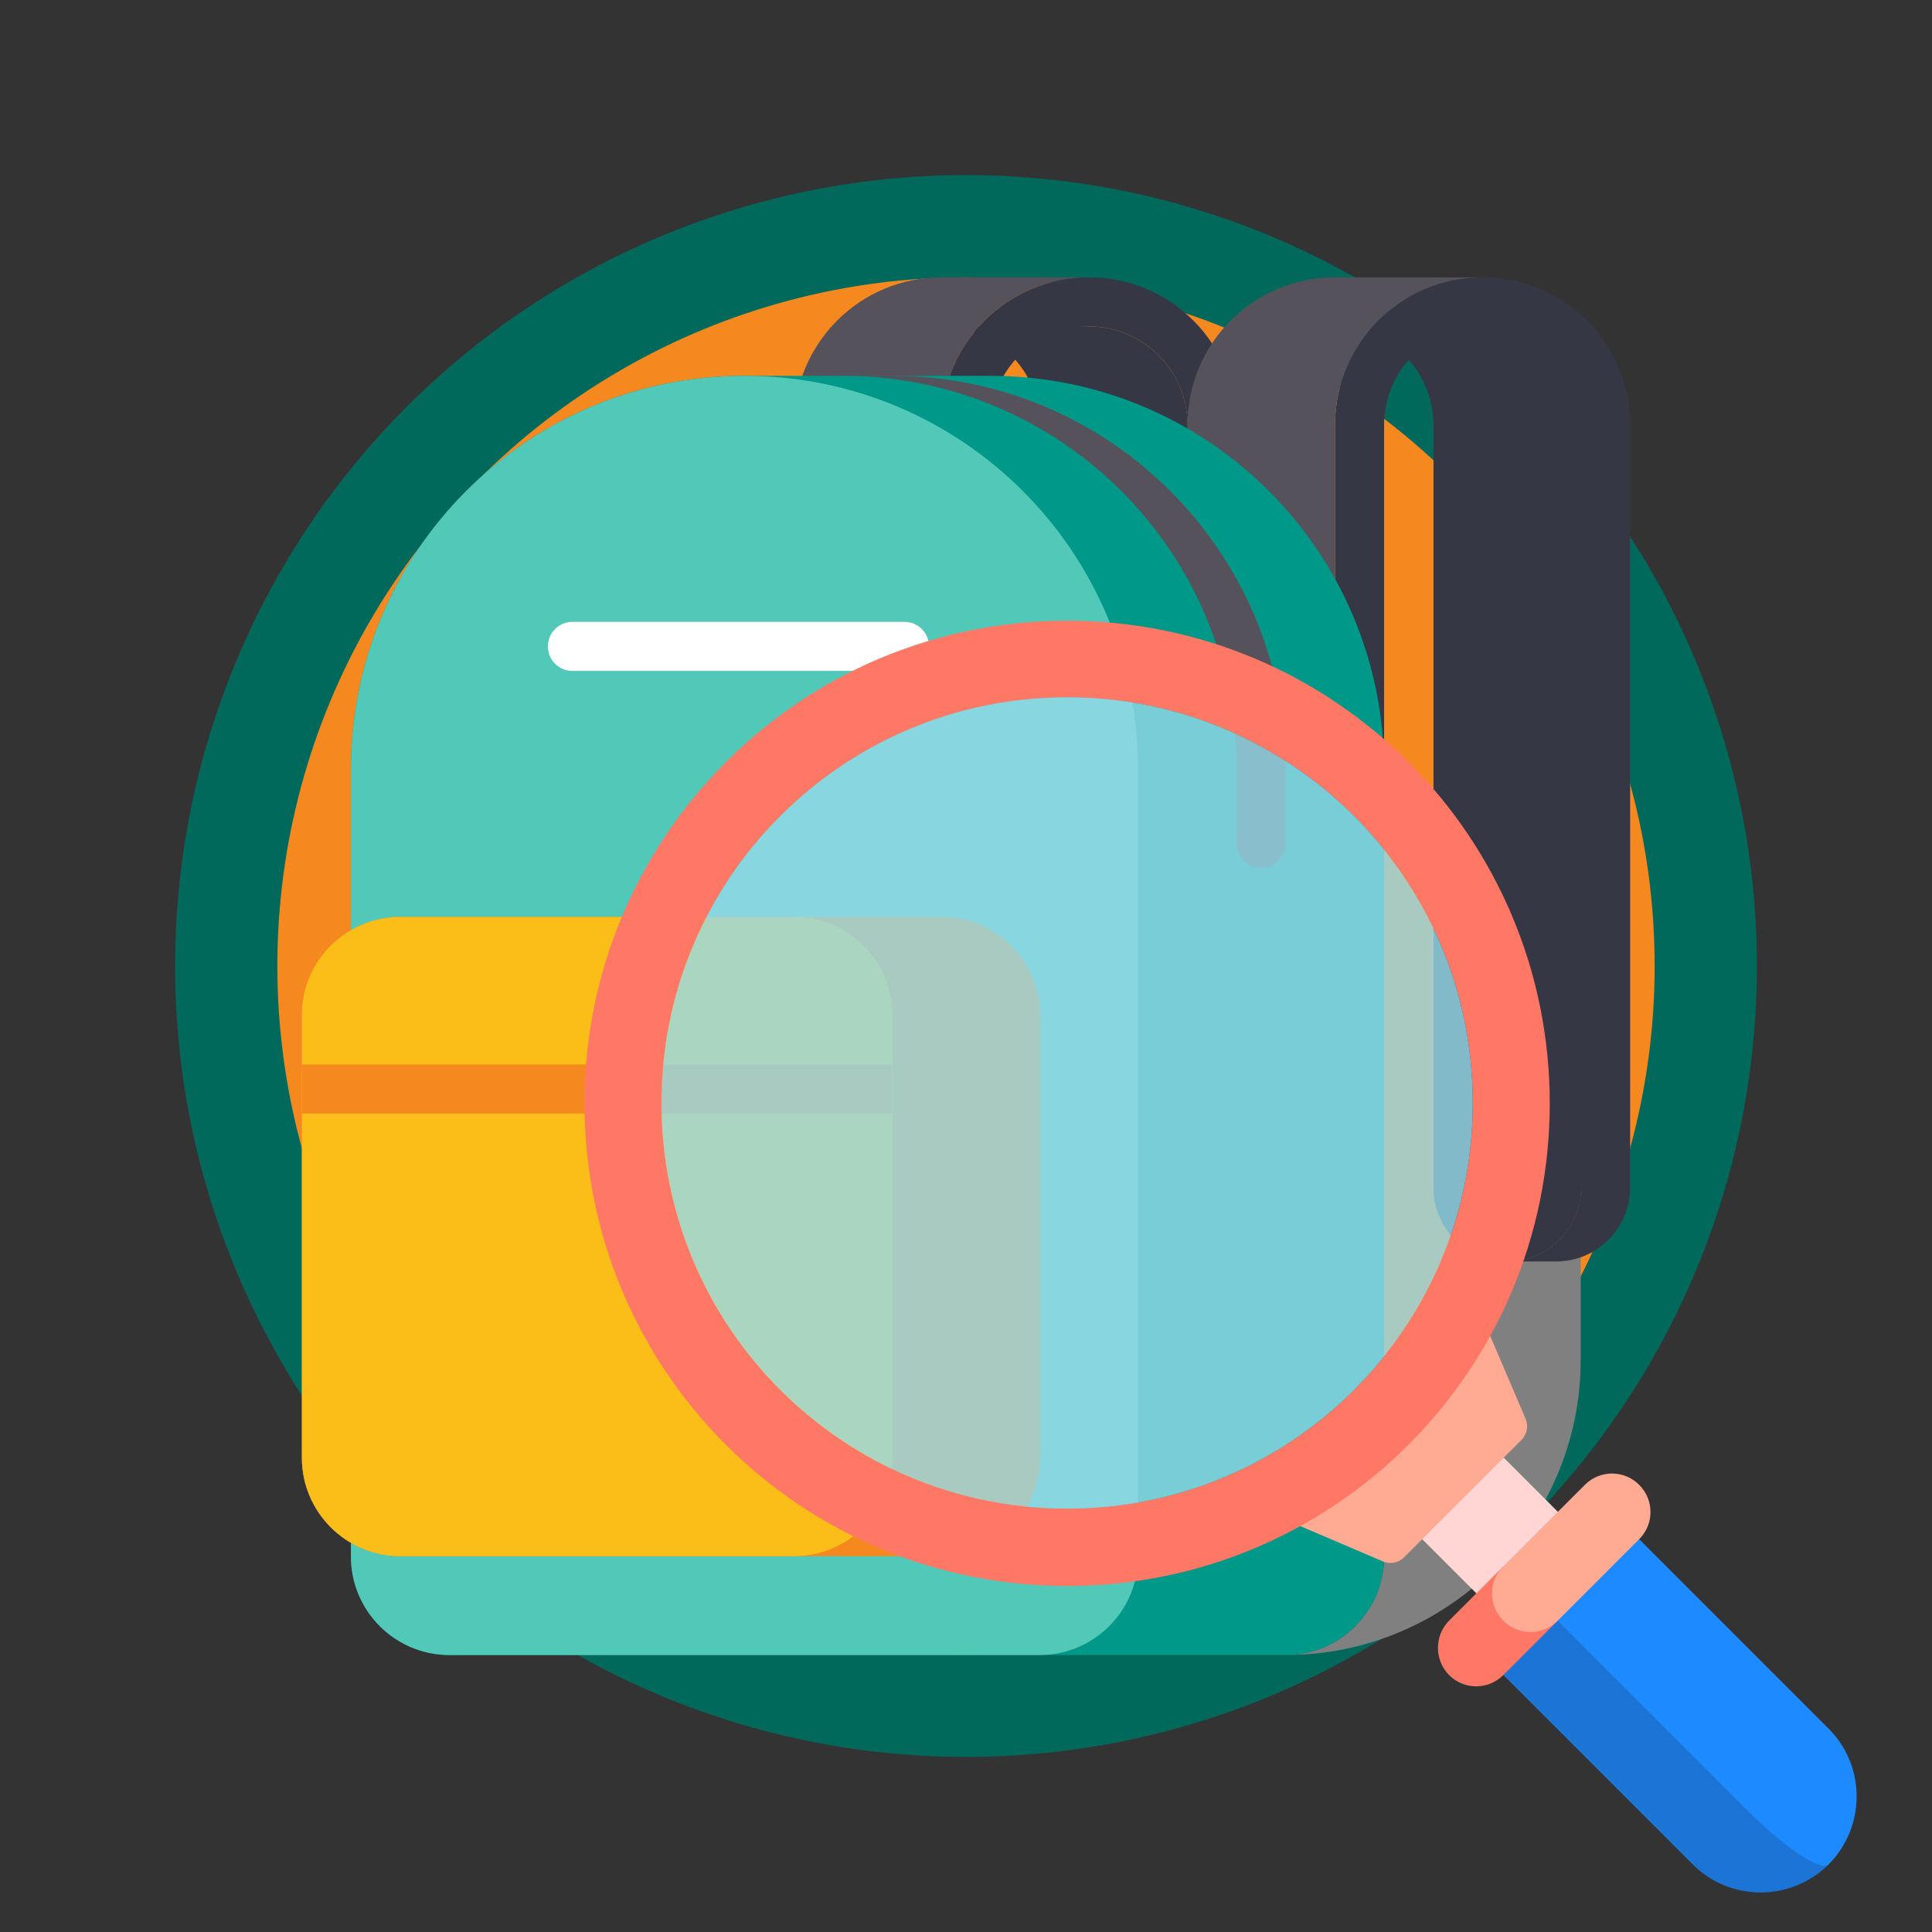 <?xml version="1.0" encoding="utf-8"?>
<!-- Generator: Adobe Illustrator 24.0.0, SVG Export Plug-In . SVG Version: 6.00 Build 0)  -->
<svg version="1.1" xmlns="http://www.w3.org/2000/svg" xmlns:xlink="http://www.w3.org/1999/xlink" x="0px" y="0px"
	 viewBox="0 0 512 512" style="enable-background:new 0 0 512 512;" xml:space="preserve">
<rect x="0" y="0" width="512" height="512" fill="#333333" stroke="none"/>
<style type="text/css">
	.st0{fill:#00695B;}
	.st1{fill:#F68820;}
	.st2{fill:#353744;}
	.st3{fill:#808080;}
	.st4{fill:#55525B;}
	.st5{fill:#009888;}
	.st6{fill:#52C9B8;}
	.st7{fill:#FBBE18;}
	.st8{fill:#FFFFFF;}
	.st9{fill:#1B74D6;}
	.st10{fill:#1E8AFF;}
	.st11{fill:#FFD6D4;}
	.st12{fill:#FFAA93;}
	.st13{fill:#FF7865;}
	.st14{opacity:0.8;fill:#96DAEA;}
</style>
<g id="Layer_1">
	<circle class="st0" cx="256" cy="256" r="209.6"/>
	<circle class="st1" cx="256" cy="256" r="182.5"/>
	<g>
		<path class="st2" d="M379.9,314.7V112.6c0-14.4-11.7-26.1-26.1-26.1h39.1c14.4,0,26.1,11.7,26.1,26.1v202.1
			c0,10.8-8.8,19.6-19.6,19.6C388.6,334.2,379.9,325.5,379.9,314.7z"/>
	</g>
	<path class="st3" d="M412.4,334.2h-13c-2.3,0-4.5-0.5-6.5-1.2v27.3c0,19.2-10.5,36.1-26.1,45.1v7.1c0,14.4-11.7,26.1-26.1,26.1
		c43.1,0,78.2-35.1,78.2-78.2V333C416.9,333.8,414.7,334.2,412.4,334.2z"/>
	<g>
		<path class="st2" d="M392.9,73.5c-21.6,0-39.1,17.5-39.1,39.1v91.3h13v-91.3c0-14.4,11.7-26.1,26.1-26.1S419,98.2,419,112.6v202.1
			c0,10.8-8.8,19.6-19.6,19.6h13c10.8,0,19.6-8.8,19.6-19.6V112.6C432,91,414.5,73.5,392.9,73.5z"/>
	</g>
	<g>
		<g>
			<path class="st2" d="M275.6,203.9v-91.3c0-14.4-11.7-26.1-26.1-26.1h39.1c14.4,0,26.1,11.7,26.1,26.1v91.3H275.6z"/>
		</g>
		<g>
			<path class="st4" d="M288.6,73.5h-39.1c-21.6,0-39.1,17.5-39.1,39.1v91.3h39.1v-91.3C249.5,91,267,73.5,288.6,73.5z"/>
		</g>
		<g>
			<path class="st2" d="M288.6,73.5c-21.6,0-39.1,17.5-39.1,39.1v91.3h13v-91.3c0-14.4,11.7-26.1,26.1-26.1s26.1,11.7,26.1,26.1
				v91.3h13v-91.3C327.7,91,310.2,73.5,288.6,73.5z"/>
		</g>
	</g>
	<g>
		<g>
			<path class="st2" d="M379.9,314.7V112.6c0-14.4-11.7-26.1-26.1-26.1h39.1c14.4,0,26.1,11.7,26.1,26.1v202.1
				c0,10.8-8.8,19.6-19.6,19.6C388.6,334.2,379.9,325.5,379.9,314.7z"/>
		</g>
		<g>
			<path class="st4" d="M392.9,73.5h-39.1c-21.6,0-39.1,17.5-39.1,39.1v91.3h39.1v-91.3C353.8,91,371.3,73.5,392.9,73.5z"/>
		</g>
	</g>
	<g>
		<path class="st5" d="M262.5,99.6h-65.2C139.7,99.6,93,146.2,93,203.9v208.6c0,14.4,11.7,26.1,26.1,26.1h221.6
			c14.4,0,26.1-11.7,26.1-26.1V203.9C366.8,146.2,320.1,99.6,262.5,99.6z"/>
	</g>
	<g>
		<path class="st6" d="M197.3,99.6C139.7,99.6,93,146.2,93,203.9v208.6c0,14.4,11.7,26.1,26.1,26.1h156.4
			c14.4,0,26.1-11.7,26.1-26.1V203.9C301.6,146.2,254.9,99.6,197.3,99.6z"/>
	</g>
	<g>
		<path class="st1" d="M249.5,243H106.1C91.7,243,80,254.6,80,269v117.3c0,14.4,11.7,26.1,26.1,26.1h143.4
			c14.4,0,26.1-11.7,26.1-26.1V269C275.6,254.6,263.9,243,249.5,243z"/>
	</g>
	<g>
		<path class="st7" d="M210.4,243H106.1C91.7,243,80,254.6,80,269v117.3c0,14.4,11.7,26.1,26.1,26.1h104.3
			c14.4,0,26.1-11.7,26.1-26.1V269C236.4,254.6,224.8,243,210.4,243z"/>
	</g>
	<g>
		<path class="st1" d="M80,282.1h156.4v13H80V282.1z"/>
	</g>
	<g>
		<path class="st8" d="M239.7,177.8h-88c-3.6,0-6.5-2.9-6.5-6.5s2.9-6.5,6.5-6.5h88c3.6,0,6.5,2.9,6.5,6.5S243.3,177.8,239.7,177.8z
			"/>
	</g>
	<g>
		<path class="st4" d="M327.7,203.9v19.6c0,3.6,2.9,6.5,6.5,6.5s6.5-2.9,6.5-6.5v-19.6c0-57.6-46.7-104.3-104.3-104.3h-13
			C281,99.6,327.7,146.2,327.7,203.9z"/>
	</g>
</g>
<g id="Layer_2">
	<path class="st9" d="M391.2,436.7l57.4,57.4c9.9,9.9,26,9.9,36,0L420,407.9L391.2,436.7z"/>
	<path class="st10" d="M427.2,400.7l57.4,57.4c9.9,9.9,9.9,26,0,36c-2,2-11.7-4.5-21.6-14.4l-57.4-57.4L427.2,400.7z"/>
	<path class="st11" d="M398.5,429.5l-36-36l21.6-21.6l36,36L398.5,429.5z"/>
	<path class="st12" d="M344.5,404.4l22,9.4c1.9,0.8,4.1,0.4,5.6-1.1l31.1-31.1c1.5-1.5,1.9-3.7,1.1-5.6l-9.4-22L344.5,404.4z"/>
	<path class="st13" d="M384,443.9c4,4,10.4,4,14.4,0l14.4-14.4l-14.4-14.4L384,429.5C380.1,433.5,380.1,439.9,384,443.9z"/>
	<path class="st12" d="M412.8,429.5l21.6-21.6c4-4,4-10.4,0-14.4s-10.4-4-14.4,0l-21.6,21.6c-4,4-4,10.4,0,14.4
		S408.8,433.5,412.8,429.5z"/>
	<path class="st13" d="M282.8,164.5c-70.6,0-127.9,57.2-127.9,127.9s57.2,127.9,127.9,127.9s127.9-57.2,127.9-127.9
		S353.5,164.5,282.8,164.5z M282.8,399.8c-59.4,0-107.5-48.1-107.5-107.5c0-59.4,48.1-107.5,107.5-107.5v0
		c59.4,0,107.5,48.1,107.5,107.5S342.2,399.8,282.8,399.8z"/>
	<path class="st14" d="M282.8,184.8L282.8,184.8c-59.4,0-107.5,48.1-107.5,107.5c0,59.4,48.1,107.5,107.5,107.5
		c59.4,0,107.5-48.1,107.5-107.5S342.2,184.8,282.8,184.8z"/>
</g>
</svg>
